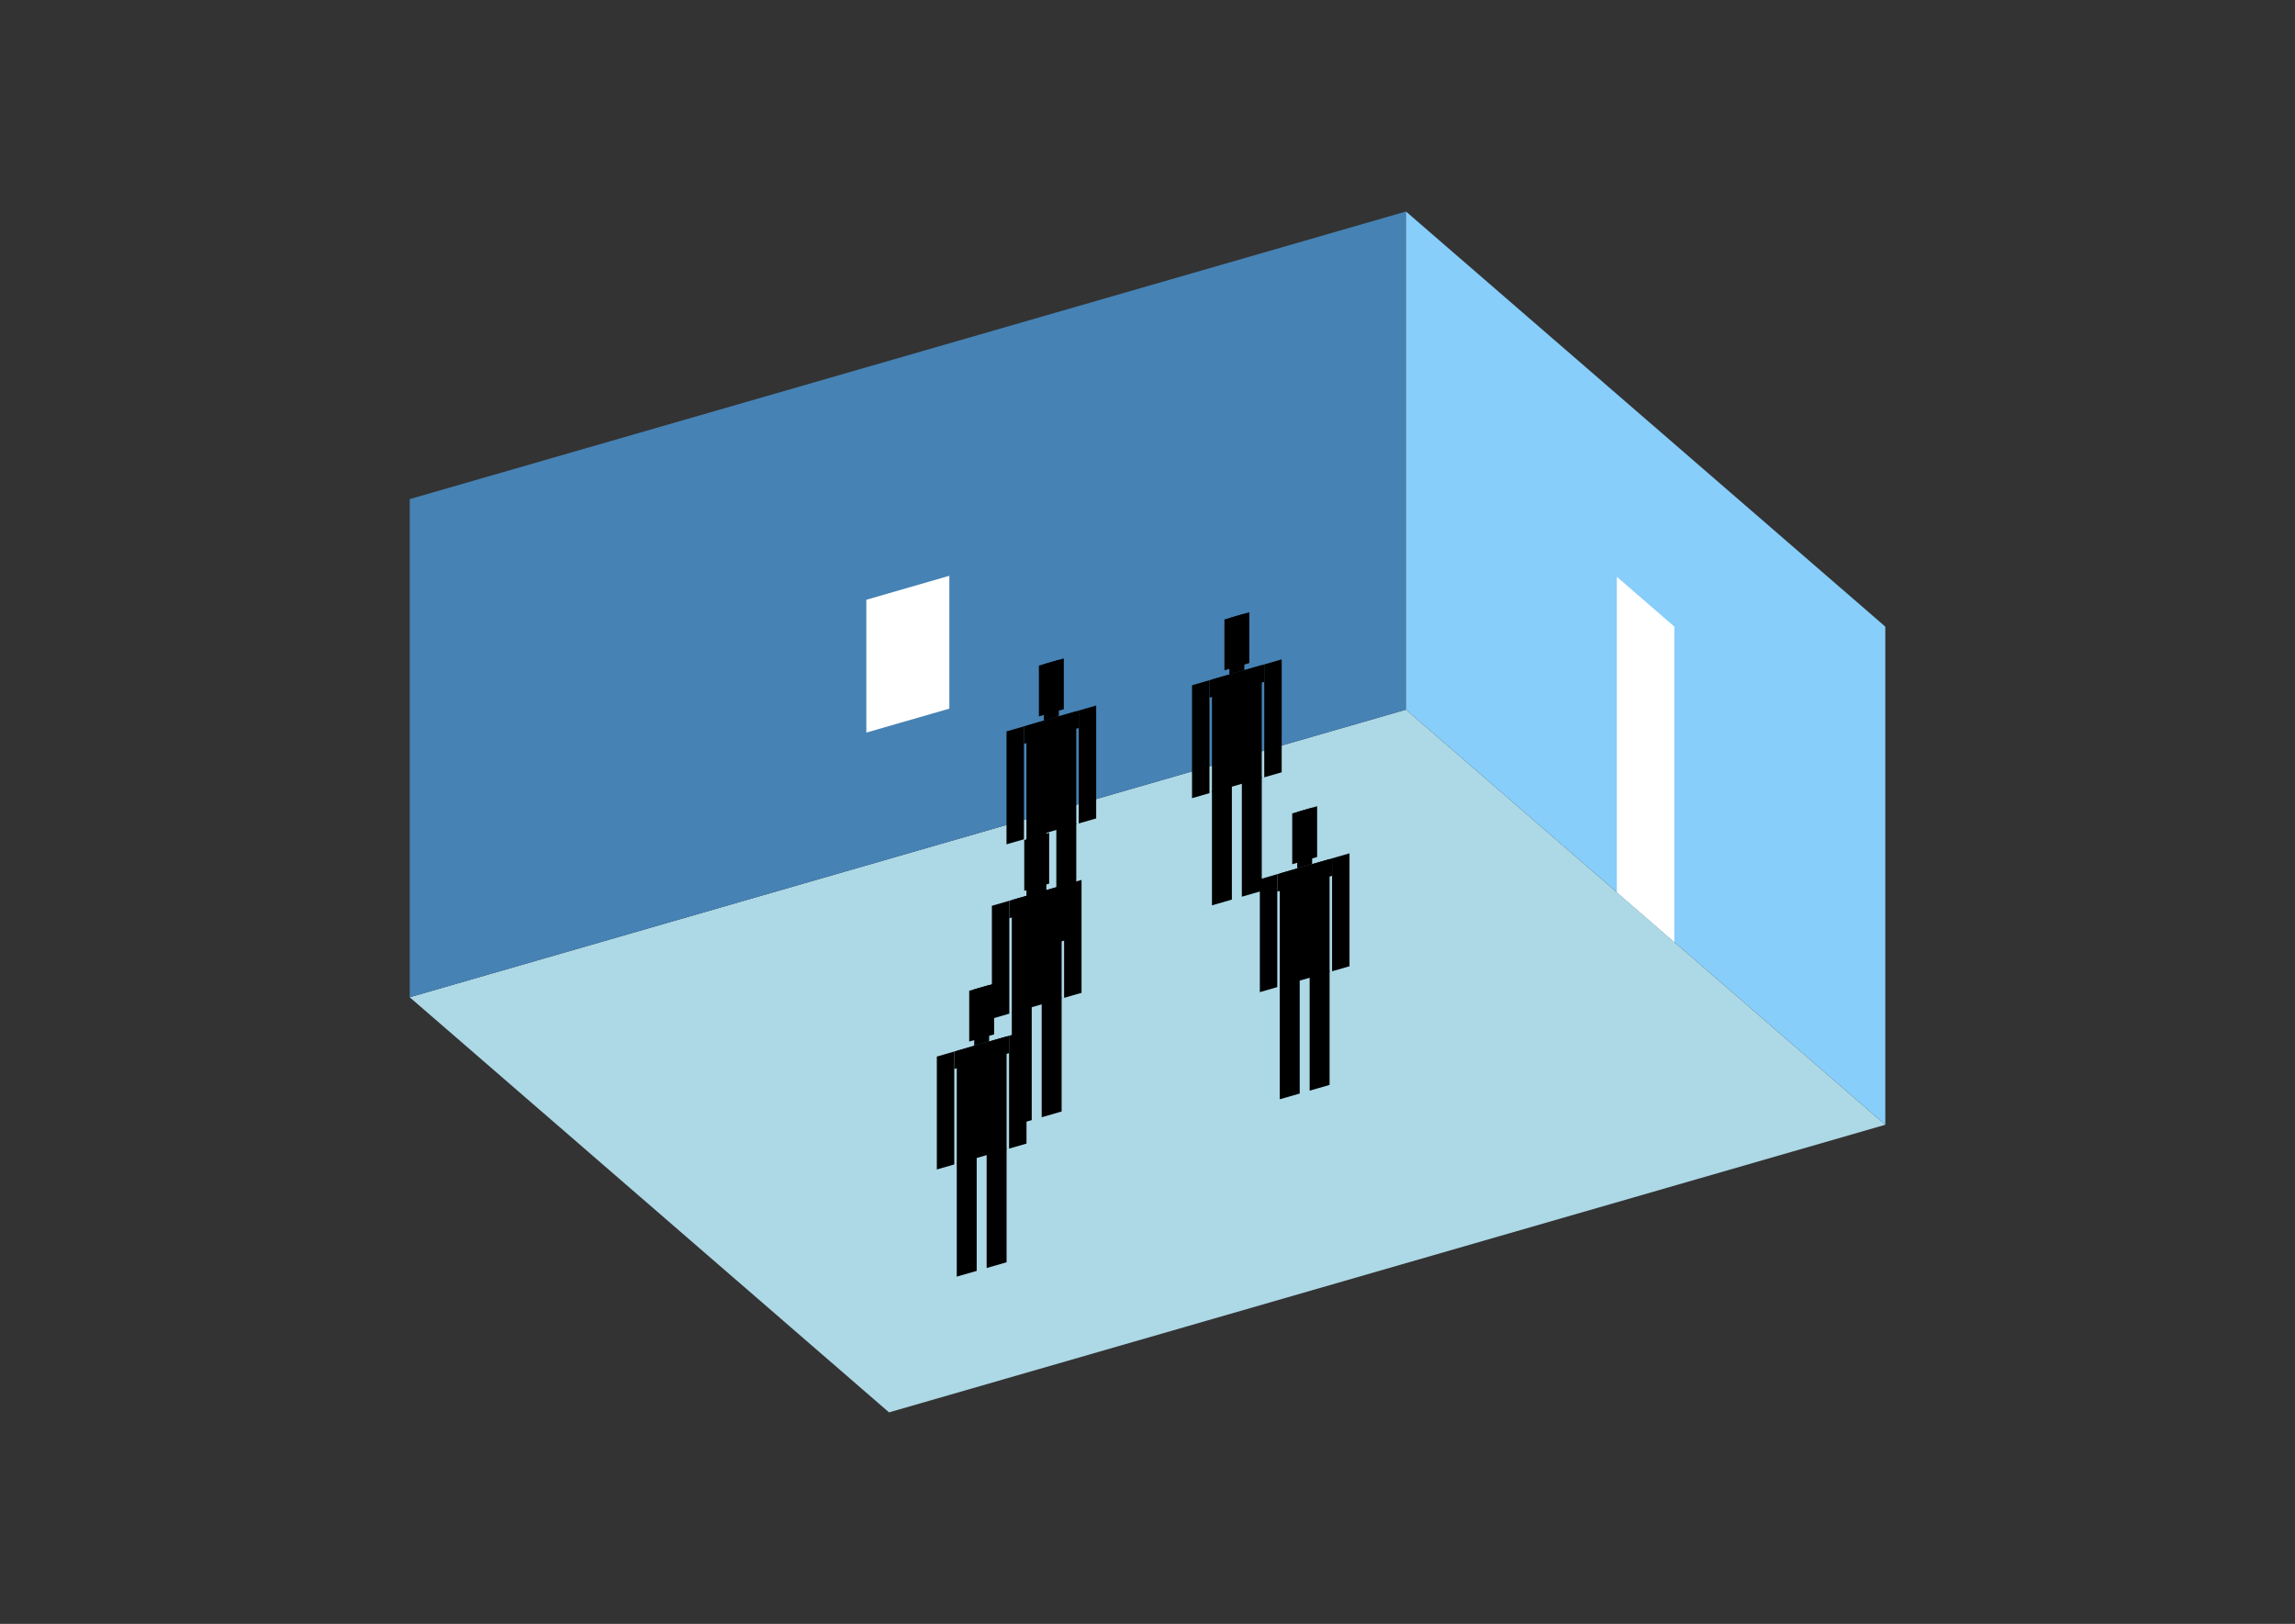 <?xml version="1.0" encoding="UTF-8"?>
<svg
  xmlns="http://www.w3.org/2000/svg"
  width="848"
  height="600"
  style="background-color:white"
>
  <rect width="100%" height="100%" fill="#333333" stroke="none"/>
  <polygon fill="lightblue" points="328.497,521.853 151.387,368.471 519.503,262.205 696.613,415.587" />
  <polygon fill="steelblue" points="151.387,368.471 151.387,184.413 519.503,78.147 519.503,262.205" />
  <polygon fill="lightskyblue" points="696.613,415.587 696.613,231.529 519.503,78.147 519.503,262.205" />
  <polygon fill="white" points="618.684,348.099 618.684,231.529 597.431,213.123 597.431,329.693" />
  <polygon fill="white" points="320.107,270.684 320.107,221.602 350.783,212.746 350.783,261.828" />
  <polygon fill="hsl(324.0,50.0%,71.386%)" points="379.27,351.556 379.27,309.419 386.632,307.293 386.632,349.43" />
  <polygon fill="hsl(324.0,50.0%,71.386%)" points="397.676,346.242 397.676,304.105 390.313,306.231 390.313,348.368" />
  <polygon fill="hsl(324.0,50.0%,71.386%)" points="371.907,311.961 371.907,270.242 378.35,268.382 378.35,310.102" />
  <polygon fill="hsl(324.0,50.0%,71.386%)" points="398.596,304.257 398.596,262.537 405.038,260.678 405.038,302.397" />
  <polygon fill="hsl(324.0,50.0%,71.386%)" points="378.35,274.824 378.35,268.382 398.596,262.537 398.596,268.979" />
  <polygon fill="hsl(324.0,50.0%,71.386%)" points="379.27,309.836 379.27,268.116 397.676,262.803 397.676,304.523" />
  <polygon fill="hsl(324.0,50.0%,71.386%)" points="383.871,264.702 383.871,245.928 393.074,243.271 393.074,262.045" />
  <polygon fill="hsl(324.0,50.0%,71.386%)" points="385.712,266.257 385.712,245.397 391.234,243.803 391.234,264.663" />
  <polygon fill="hsl(324.0,50.0%,70.716%)" points="447.815,334.507 447.815,292.37 455.177,290.245 455.177,332.382" />
  <polygon fill="hsl(324.0,50.0%,70.716%)" points="466.221,329.194 466.221,287.057 458.859,289.182 458.859,331.319" />
  <polygon fill="hsl(324.0,50.0%,70.716%)" points="440.453,294.912 440.453,253.193 446.895,251.333 446.895,293.053" />
  <polygon fill="hsl(324.0,50.0%,70.716%)" points="467.141,287.208 467.141,245.488 473.583,243.629 473.583,285.348" />
  <polygon fill="hsl(324.0,50.0%,70.716%)" points="446.895,257.775 446.895,251.333 467.141,245.488 467.141,251.93" />
  <polygon fill="hsl(324.0,50.0%,70.716%)" points="447.815,292.787 447.815,251.067 466.221,245.754 466.221,287.474" />
  <polygon fill="hsl(324.0,50.0%,70.716%)" points="452.417,247.653 452.417,228.879 461.619,226.222 461.619,244.996" />
  <polygon fill="hsl(324.0,50.0%,70.716%)" points="454.257,249.208 454.257,228.348 459.779,226.754 459.779,247.614" />
  <polygon fill="hsl(324.0,50.0%,56.014%)" points="373.86,415.99 373.86,373.853 381.222,371.727 381.222,413.864" />
  <polygon fill="hsl(324.0,50.0%,56.014%)" points="392.266,410.676 392.266,368.54 384.903,370.665 384.903,412.802" />
  <polygon fill="hsl(324.0,50.0%,56.014%)" points="366.498,376.395 366.498,334.676 372.94,332.816 372.94,374.536" />
  <polygon fill="hsl(324.0,50.0%,56.014%)" points="393.186,368.691 393.186,326.971 399.628,325.112 399.628,366.831" />
  <polygon fill="hsl(324.0,50.0%,56.014%)" points="372.94,339.258 372.94,332.816 393.186,326.971 393.186,333.413" />
  <polygon fill="hsl(324.0,50.0%,56.014%)" points="373.86,374.27 373.86,332.55 392.266,327.237 392.266,368.957" />
  <polygon fill="hsl(324.0,50.0%,56.014%)" points="378.461,329.136 378.461,310.362 387.664,307.705 387.664,326.479" />
  <polygon fill="hsl(324.0,50.0%,56.014%)" points="380.302,330.691 380.302,309.831 385.824,308.237 385.824,329.097" />
  <polygon fill="hsl(324.0,50.0%,51.427%)" points="472.873,406.169 472.873,364.032 480.235,361.907 480.235,404.044" />
  <polygon fill="hsl(324.0,50.0%,51.427%)" points="491.279,400.856 491.279,358.719 483.916,360.844 483.916,402.981" />
  <polygon fill="hsl(324.0,50.0%,51.427%)" points="465.51,366.574 465.51,324.855 471.952,322.995 471.952,364.715" />
  <polygon fill="hsl(324.0,50.0%,51.427%)" points="492.199,358.87 492.199,317.15 498.641,315.291 498.641,357.011" />
  <polygon fill="hsl(324.0,50.0%,51.427%)" points="471.952,329.437 471.952,322.995 492.199,317.15 492.199,323.592" />
  <polygon fill="hsl(324.0,50.0%,51.427%)" points="472.873,364.449 472.873,322.729 491.279,317.416 491.279,359.136" />
  <polygon fill="hsl(324.0,50.0%,51.427%)" points="477.474,319.315 477.474,300.541 486.677,297.885 486.677,316.658" />
  <polygon fill="hsl(324.0,50.0%,51.427%)" points="479.315,320.87 479.315,300.01 484.837,298.416 484.837,319.276" />
  <polygon fill="hsl(324.0,50.0%,43.829%)" points="353.524,471.698 353.524,429.561 360.886,427.436 360.886,469.573" />
  <polygon fill="hsl(324.0,50.0%,43.829%)" points="371.93,466.385 371.93,424.248 364.567,426.373 364.567,468.51" />
  <polygon fill="hsl(324.0,50.0%,43.829%)" points="346.161,432.104 346.161,390.384 352.604,388.524 352.604,430.244" />
  <polygon fill="hsl(324.0,50.0%,43.829%)" points="372.85,424.4 372.85,382.68 379.292,380.82 379.292,422.54" />
  <polygon fill="hsl(324.0,50.0%,43.829%)" points="352.604,394.966 352.604,388.524 372.85,382.68 372.85,389.122" />
  <polygon fill="hsl(324.0,50.0%,43.829%)" points="353.524,429.978 353.524,388.259 371.93,382.945 371.93,424.665" />
  <polygon fill="hsl(324.0,50.0%,43.829%)" points="358.125,384.844 358.125,366.07 367.328,363.414 367.328,382.188" />
  <polygon fill="hsl(324.0,50.0%,43.829%)" points="359.966,386.399 359.966,365.539 365.488,363.945 365.488,384.805" />
</svg>
